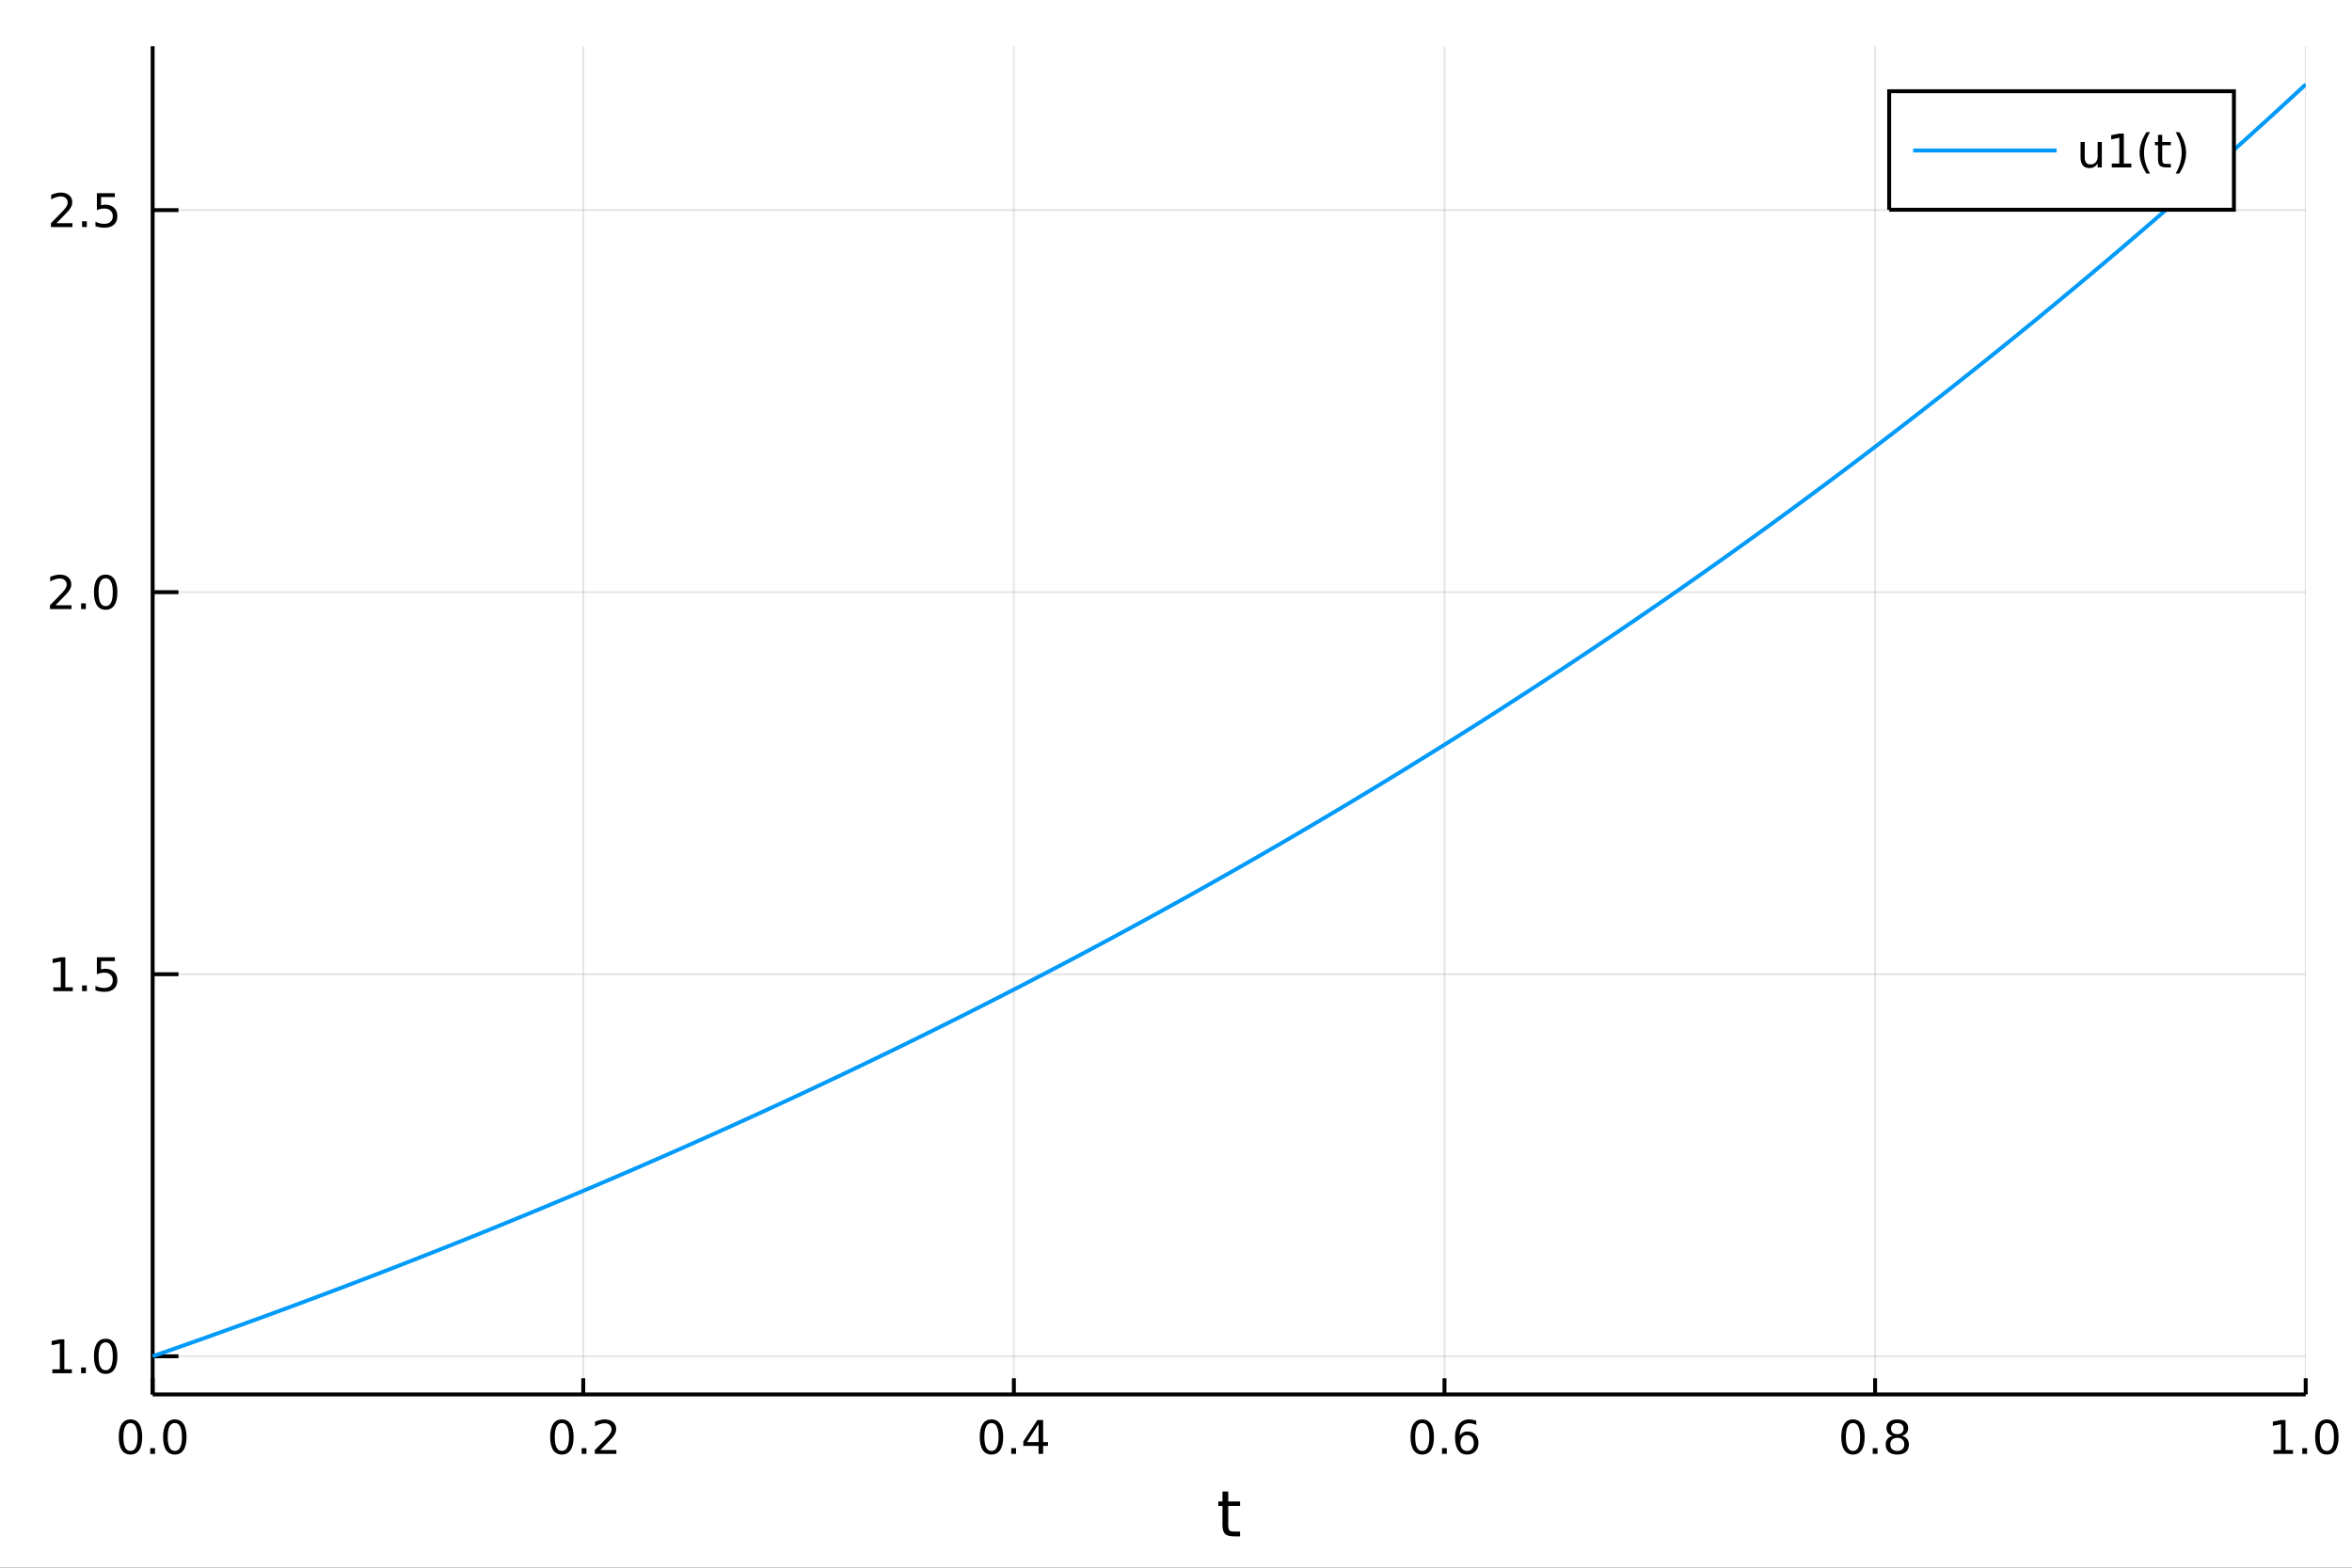 <?xml version="1.0" encoding="utf-8"?>
<svg xmlns="http://www.w3.org/2000/svg" xmlns:xlink="http://www.w3.org/1999/xlink" width="600" height="400" viewBox="0 0 2400 1600">
<rect x="0" y="0" width="2400" height="1600" fill="#333333" stroke="none"/>
<defs>
  <clipPath id="clip250">
    <rect x="0" y="0" width="2400" height="1600"/>
  </clipPath>
</defs>
<path clip-path="url(#clip250)" d="
M0 1600 L2400 1600 L2400 0 L0 0  Z
  " fill="#ffffff" fill-rule="evenodd" fill-opacity="1"/>
<defs>
  <clipPath id="clip251">
    <rect x="480" y="0" width="1681" height="1600"/>
  </clipPath>
</defs>
<path clip-path="url(#clip250)" d="
M155.765 1423.18 L2352.76 1423.18 L2352.76 47.244 L155.765 47.244  Z
  " fill="#ffffff" fill-rule="evenodd" fill-opacity="1"/>
<defs>
  <clipPath id="clip252">
    <rect x="155" y="47" width="2198" height="1377"/>
  </clipPath>
</defs>
<polyline clip-path="url(#clip252)" style="stroke:#000000; stroke-width:2; stroke-opacity:0.1; fill:none" points="
  155.765,1423.18 155.765,47.244 
  "/>
<polyline clip-path="url(#clip252)" style="stroke:#000000; stroke-width:2; stroke-opacity:0.1; fill:none" points="
  595.163,1423.18 595.163,47.244 
  "/>
<polyline clip-path="url(#clip252)" style="stroke:#000000; stroke-width:2; stroke-opacity:0.1; fill:none" points="
  1034.56,1423.18 1034.56,47.244 
  "/>
<polyline clip-path="url(#clip252)" style="stroke:#000000; stroke-width:2; stroke-opacity:0.1; fill:none" points="
  1473.96,1423.18 1473.96,47.244 
  "/>
<polyline clip-path="url(#clip252)" style="stroke:#000000; stroke-width:2; stroke-opacity:0.1; fill:none" points="
  1913.36,1423.18 1913.36,47.244 
  "/>
<polyline clip-path="url(#clip252)" style="stroke:#000000; stroke-width:2; stroke-opacity:0.1; fill:none" points="
  2352.76,1423.18 2352.76,47.244 
  "/>
<polyline clip-path="url(#clip250)" style="stroke:#000000; stroke-width:4; stroke-opacity:1; fill:none" points="
  155.765,1423.18 2352.76,1423.18 
  "/>
<polyline clip-path="url(#clip250)" style="stroke:#000000; stroke-width:4; stroke-opacity:1; fill:none" points="
  155.765,1423.18 155.765,1406.67 
  "/>
<polyline clip-path="url(#clip250)" style="stroke:#000000; stroke-width:4; stroke-opacity:1; fill:none" points="
  595.163,1423.18 595.163,1406.67 
  "/>
<polyline clip-path="url(#clip250)" style="stroke:#000000; stroke-width:4; stroke-opacity:1; fill:none" points="
  1034.56,1423.18 1034.56,1406.67 
  "/>
<polyline clip-path="url(#clip250)" style="stroke:#000000; stroke-width:4; stroke-opacity:1; fill:none" points="
  1473.96,1423.18 1473.96,1406.67 
  "/>
<polyline clip-path="url(#clip250)" style="stroke:#000000; stroke-width:4; stroke-opacity:1; fill:none" points="
  1913.36,1423.18 1913.36,1406.67 
  "/>
<polyline clip-path="url(#clip250)" style="stroke:#000000; stroke-width:4; stroke-opacity:1; fill:none" points="
  2352.76,1423.18 2352.76,1406.67 
  "/>
<path clip-path="url(#clip250)" d="M 0 0 M133.149 1452.37 Q129.538 1452.37 127.71 1455.94 Q125.904 1459.48 125.904 1466.61 Q125.904 1473.71 127.71 1477.28 Q129.538 1480.82 133.149 1480.82 Q136.784 1480.82 138.589 1477.28 Q140.418 1473.71 140.418 1466.61 Q140.418 1459.48 138.589 1455.94 Q136.784 1452.37 133.149 1452.37 M133.149 1448.67 Q138.959 1448.67 142.015 1453.27 Q145.094 1457.86 145.094 1466.61 Q145.094 1475.33 142.015 1479.94 Q138.959 1484.52 133.149 1484.52 Q127.339 1484.52 124.26 1479.94 Q121.205 1475.33 121.205 1466.61 Q121.205 1457.86 124.26 1453.27 Q127.339 1448.67 133.149 1448.67 Z" fill="#000000" fill-rule="evenodd" fill-opacity="1" /><path clip-path="url(#clip250)" d="M 0 0 M153.311 1477.97 L158.195 1477.97 L158.195 1483.85 L153.311 1483.85 L153.311 1477.97 Z" fill="#000000" fill-rule="evenodd" fill-opacity="1" /><path clip-path="url(#clip250)" d="M 0 0 M178.381 1452.37 Q174.769 1452.37 172.941 1455.94 Q171.135 1459.48 171.135 1466.61 Q171.135 1473.71 172.941 1477.28 Q174.769 1480.82 178.381 1480.82 Q182.015 1480.82 183.82 1477.28 Q185.649 1473.71 185.649 1466.61 Q185.649 1459.48 183.82 1455.94 Q182.015 1452.37 178.381 1452.37 M178.381 1448.67 Q184.191 1448.67 187.246 1453.27 Q190.325 1457.86 190.325 1466.61 Q190.325 1475.33 187.246 1479.94 Q184.191 1484.52 178.381 1484.52 Q172.57 1484.52 169.492 1479.94 Q166.436 1475.33 166.436 1466.61 Q166.436 1457.86 169.492 1453.27 Q172.57 1448.67 178.381 1448.67 Z" fill="#000000" fill-rule="evenodd" fill-opacity="1" /><path clip-path="url(#clip250)" d="M 0 0 M573.346 1452.37 Q569.735 1452.37 567.906 1455.94 Q566.101 1459.48 566.101 1466.61 Q566.101 1473.71 567.906 1477.28 Q569.735 1480.82 573.346 1480.82 Q576.98 1480.82 578.786 1477.28 Q580.615 1473.71 580.615 1466.61 Q580.615 1459.48 578.786 1455.94 Q576.98 1452.37 573.346 1452.37 M573.346 1448.67 Q579.156 1448.67 582.212 1453.27 Q585.29 1457.86 585.29 1466.61 Q585.29 1475.33 582.212 1479.94 Q579.156 1484.52 573.346 1484.52 Q567.536 1484.52 564.457 1479.94 Q561.402 1475.33 561.402 1466.61 Q561.402 1457.86 564.457 1453.27 Q567.536 1448.67 573.346 1448.67 Z" fill="#000000" fill-rule="evenodd" fill-opacity="1" /><path clip-path="url(#clip250)" d="M 0 0 M593.508 1477.97 L598.392 1477.97 L598.392 1483.85 L593.508 1483.85 L593.508 1477.97 Z" fill="#000000" fill-rule="evenodd" fill-opacity="1" /><path clip-path="url(#clip250)" d="M 0 0 M612.605 1479.92 L628.924 1479.92 L628.924 1483.85 L606.98 1483.85 L606.98 1479.92 Q609.642 1477.16 614.226 1472.53 Q618.832 1467.88 620.013 1466.54 Q622.258 1464.01 623.137 1462.28 Q624.04 1460.52 624.04 1458.83 Q624.04 1456.07 622.096 1454.34 Q620.175 1452.6 617.073 1452.6 Q614.874 1452.6 612.42 1453.37 Q609.989 1454.13 607.212 1455.68 L607.212 1450.96 Q610.036 1449.82 612.489 1449.25 Q614.943 1448.67 616.98 1448.67 Q622.35 1448.67 625.545 1451.35 Q628.739 1454.04 628.739 1458.53 Q628.739 1460.66 627.929 1462.58 Q627.142 1464.48 625.036 1467.07 Q624.457 1467.74 621.355 1470.96 Q618.253 1474.15 612.605 1479.92 Z" fill="#000000" fill-rule="evenodd" fill-opacity="1" /><path clip-path="url(#clip250)" d="M 0 0 M1011.7 1452.37 Q1008.09 1452.37 1006.26 1455.94 Q1004.46 1459.48 1004.46 1466.61 Q1004.46 1473.71 1006.26 1477.28 Q1008.09 1480.82 1011.7 1480.82 Q1015.34 1480.82 1017.14 1477.28 Q1018.97 1473.71 1018.97 1466.61 Q1018.97 1459.48 1017.14 1455.94 Q1015.34 1452.37 1011.7 1452.37 M1011.7 1448.67 Q1017.51 1448.67 1020.57 1453.27 Q1023.65 1457.86 1023.65 1466.61 Q1023.65 1475.33 1020.57 1479.94 Q1017.51 1484.52 1011.7 1484.52 Q1005.89 1484.52 1002.81 1479.94 Q999.758 1475.33 999.758 1466.61 Q999.758 1457.86 1002.81 1453.27 Q1005.89 1448.67 1011.7 1448.67 Z" fill="#000000" fill-rule="evenodd" fill-opacity="1" /><path clip-path="url(#clip250)" d="M 0 0 M1031.86 1477.97 L1036.75 1477.97 L1036.75 1483.85 L1031.86 1483.85 L1031.86 1477.97 Z" fill="#000000" fill-rule="evenodd" fill-opacity="1" /><path clip-path="url(#clip250)" d="M 0 0 M1059.78 1453.37 L1047.98 1471.81 L1059.78 1471.81 L1059.78 1453.37 M1058.55 1449.29 L1064.43 1449.29 L1064.43 1471.81 L1069.36 1471.81 L1069.36 1475.7 L1064.43 1475.7 L1064.43 1483.85 L1059.78 1483.85 L1059.78 1475.7 L1044.18 1475.7 L1044.18 1471.19 L1058.55 1449.29 Z" fill="#000000" fill-rule="evenodd" fill-opacity="1" /><path clip-path="url(#clip250)" d="M 0 0 M1451.26 1452.37 Q1447.65 1452.37 1445.82 1455.94 Q1444.02 1459.48 1444.02 1466.61 Q1444.02 1473.71 1445.82 1477.28 Q1447.65 1480.82 1451.26 1480.82 Q1454.9 1480.82 1456.7 1477.28 Q1458.53 1473.71 1458.53 1466.61 Q1458.53 1459.48 1456.7 1455.94 Q1454.9 1452.37 1451.26 1452.37 M1451.26 1448.67 Q1457.07 1448.67 1460.13 1453.27 Q1463.21 1457.86 1463.21 1466.61 Q1463.21 1475.33 1460.13 1479.94 Q1457.07 1484.52 1451.26 1484.52 Q1445.45 1484.52 1442.37 1479.94 Q1439.32 1475.33 1439.32 1466.61 Q1439.32 1457.86 1442.37 1453.27 Q1445.45 1448.67 1451.26 1448.67 Z" fill="#000000" fill-rule="evenodd" fill-opacity="1" /><path clip-path="url(#clip250)" d="M 0 0 M1471.42 1477.97 L1476.31 1477.97 L1476.31 1483.85 L1471.42 1483.85 L1471.42 1477.97 Z" fill="#000000" fill-rule="evenodd" fill-opacity="1" /><path clip-path="url(#clip250)" d="M 0 0 M1497.07 1464.71 Q1493.92 1464.71 1492.07 1466.86 Q1490.24 1469.01 1490.24 1472.76 Q1490.24 1476.49 1492.07 1478.67 Q1493.92 1480.82 1497.07 1480.82 Q1500.22 1480.82 1502.05 1478.67 Q1503.9 1476.49 1503.9 1472.76 Q1503.9 1469.01 1502.05 1466.86 Q1500.22 1464.71 1497.07 1464.71 M1506.36 1450.06 L1506.36 1454.31 Q1504.6 1453.48 1502.79 1453.04 Q1501.01 1452.6 1499.25 1452.6 Q1494.62 1452.6 1492.17 1455.73 Q1489.73 1458.85 1489.39 1465.17 Q1490.75 1463.16 1492.81 1462.09 Q1494.87 1461 1497.35 1461 Q1502.56 1461 1505.57 1464.18 Q1508.6 1467.32 1508.6 1472.76 Q1508.6 1478.09 1505.45 1481.31 Q1502.3 1484.52 1497.07 1484.52 Q1491.08 1484.52 1487.91 1479.94 Q1484.73 1475.33 1484.73 1466.61 Q1484.73 1458.41 1488.62 1453.55 Q1492.51 1448.67 1499.06 1448.67 Q1500.82 1448.67 1502.61 1449.01 Q1504.41 1449.36 1506.36 1450.06 Z" fill="#000000" fill-rule="evenodd" fill-opacity="1" /><path clip-path="url(#clip250)" d="M 0 0 M1890.79 1452.37 Q1887.18 1452.37 1885.35 1455.94 Q1883.54 1459.48 1883.54 1466.61 Q1883.54 1473.71 1885.35 1477.28 Q1887.18 1480.82 1890.79 1480.82 Q1894.42 1480.82 1896.23 1477.28 Q1898.06 1473.71 1898.06 1466.61 Q1898.06 1459.48 1896.23 1455.94 Q1894.42 1452.37 1890.79 1452.37 M1890.79 1448.67 Q1896.6 1448.67 1899.65 1453.27 Q1902.73 1457.86 1902.73 1466.61 Q1902.73 1475.33 1899.65 1479.94 Q1896.6 1484.52 1890.79 1484.52 Q1884.98 1484.52 1881.9 1479.94 Q1878.84 1475.33 1878.84 1466.61 Q1878.84 1457.86 1881.9 1453.27 Q1884.98 1448.67 1890.79 1448.67 Z" fill="#000000" fill-rule="evenodd" fill-opacity="1" /><path clip-path="url(#clip250)" d="M 0 0 M1910.95 1477.97 L1915.83 1477.97 L1915.83 1483.85 L1910.95 1483.85 L1910.95 1477.97 Z" fill="#000000" fill-rule="evenodd" fill-opacity="1" /><path clip-path="url(#clip250)" d="M 0 0 M1936.02 1467.44 Q1932.69 1467.44 1930.77 1469.22 Q1928.87 1471 1928.87 1474.13 Q1928.87 1477.25 1930.77 1479.04 Q1932.69 1480.82 1936.02 1480.82 Q1939.35 1480.82 1941.27 1479.04 Q1943.2 1477.23 1943.2 1474.13 Q1943.2 1471 1941.27 1469.22 Q1939.38 1467.44 1936.02 1467.44 M1931.34 1465.45 Q1928.33 1464.71 1926.64 1462.65 Q1924.98 1460.59 1924.98 1457.63 Q1924.98 1453.48 1927.92 1451.07 Q1930.88 1448.67 1936.02 1448.67 Q1941.18 1448.67 1944.12 1451.07 Q1947.06 1453.48 1947.06 1457.63 Q1947.06 1460.59 1945.37 1462.65 Q1943.7 1464.71 1940.72 1465.45 Q1944.1 1466.24 1945.97 1468.53 Q1947.87 1470.82 1947.87 1474.13 Q1947.87 1479.15 1944.79 1481.84 Q1941.74 1484.52 1936.02 1484.52 Q1930.3 1484.52 1927.22 1481.84 Q1924.17 1479.15 1924.17 1474.13 Q1924.17 1470.82 1926.07 1468.53 Q1927.96 1466.24 1931.34 1465.45 M1929.63 1458.06 Q1929.63 1460.75 1931.3 1462.25 Q1932.99 1463.76 1936.02 1463.76 Q1939.03 1463.76 1940.72 1462.25 Q1942.43 1460.75 1942.43 1458.06 Q1942.43 1455.38 1940.72 1453.88 Q1939.03 1452.37 1936.02 1452.37 Q1932.99 1452.37 1931.3 1453.88 Q1929.63 1455.38 1929.63 1458.06 Z" fill="#000000" fill-rule="evenodd" fill-opacity="1" /><path clip-path="url(#clip250)" d="M 0 0 M2319.91 1479.92 L2327.55 1479.92 L2327.55 1453.55 L2319.24 1455.22 L2319.24 1450.96 L2327.5 1449.29 L2332.18 1449.29 L2332.18 1479.92 L2339.82 1479.92 L2339.82 1483.85 L2319.91 1483.85 L2319.91 1479.92 Z" fill="#000000" fill-rule="evenodd" fill-opacity="1" /><path clip-path="url(#clip250)" d="M 0 0 M2349.26 1477.97 L2354.14 1477.97 L2354.14 1483.85 L2349.26 1483.85 L2349.26 1477.97 Z" fill="#000000" fill-rule="evenodd" fill-opacity="1" /><path clip-path="url(#clip250)" d="M 0 0 M2374.33 1452.37 Q2370.72 1452.37 2368.89 1455.94 Q2367.08 1459.48 2367.08 1466.61 Q2367.08 1473.71 2368.89 1477.28 Q2370.72 1480.82 2374.33 1480.82 Q2377.96 1480.82 2379.77 1477.28 Q2381.6 1473.71 2381.6 1466.61 Q2381.6 1459.48 2379.77 1455.94 Q2377.96 1452.37 2374.33 1452.37 M2374.33 1448.67 Q2380.14 1448.67 2383.2 1453.27 Q2386.27 1457.86 2386.27 1466.61 Q2386.27 1475.33 2383.2 1479.94 Q2380.14 1484.52 2374.33 1484.52 Q2368.52 1484.52 2365.44 1479.94 Q2362.39 1475.33 2362.39 1466.61 Q2362.39 1457.86 2365.44 1453.27 Q2368.52 1448.67 2374.33 1448.67 Z" fill="#000000" fill-rule="evenodd" fill-opacity="1" /><path clip-path="url(#clip250)" d="M 0 0 M1253.32 1522.27 L1253.32 1532.4 L1265.38 1532.4 L1265.38 1536.95 L1253.32 1536.95 L1253.32 1556.3 Q1253.32 1560.66 1254.5 1561.9 Q1255.71 1563.14 1259.37 1563.14 L1265.38 1563.14 L1265.38 1568.04 L1259.37 1568.04 Q1252.59 1568.04 1250.01 1565.53 Q1247.43 1562.98 1247.43 1556.3 L1247.43 1536.95 L1243.14 1536.95 L1243.14 1532.4 L1247.43 1532.4 L1247.43 1522.27 L1253.32 1522.27 Z" fill="#000000" fill-rule="evenodd" fill-opacity="1" /><polyline clip-path="url(#clip252)" style="stroke:#000000; stroke-width:2; stroke-opacity:0.1; fill:none" points="
  155.765,1384.24 2352.76,1384.24 
  "/>
<polyline clip-path="url(#clip252)" style="stroke:#000000; stroke-width:2; stroke-opacity:0.1; fill:none" points="
  155.765,994.305 2352.76,994.305 
  "/>
<polyline clip-path="url(#clip252)" style="stroke:#000000; stroke-width:2; stroke-opacity:0.1; fill:none" points="
  155.765,604.372 2352.76,604.372 
  "/>
<polyline clip-path="url(#clip252)" style="stroke:#000000; stroke-width:2; stroke-opacity:0.1; fill:none" points="
  155.765,214.439 2352.76,214.439 
  "/>
<polyline clip-path="url(#clip250)" style="stroke:#000000; stroke-width:4; stroke-opacity:1; fill:none" points="
  155.765,1423.18 155.765,47.244 
  "/>
<polyline clip-path="url(#clip250)" style="stroke:#000000; stroke-width:4; stroke-opacity:1; fill:none" points="
  155.765,1384.24 182.129,1384.24 
  "/>
<polyline clip-path="url(#clip250)" style="stroke:#000000; stroke-width:4; stroke-opacity:1; fill:none" points="
  155.765,994.305 182.129,994.305 
  "/>
<polyline clip-path="url(#clip250)" style="stroke:#000000; stroke-width:4; stroke-opacity:1; fill:none" points="
  155.765,604.372 182.129,604.372 
  "/>
<polyline clip-path="url(#clip250)" style="stroke:#000000; stroke-width:4; stroke-opacity:1; fill:none" points="
  155.765,214.439 182.129,214.439 
  "/>
<path clip-path="url(#clip250)" d="M 0 0 M53.4 1397.58 L61.038 1397.58 L61.038 1371.22 L52.728 1372.88 L52.728 1368.62 L60.992 1366.96 L65.668 1366.96 L65.668 1397.58 L73.307 1397.58 L73.307 1401.52 L53.4 1401.52 L53.4 1397.58 Z" fill="#000000" fill-rule="evenodd" fill-opacity="1" /><path clip-path="url(#clip250)" d="M 0 0 M82.751 1395.64 L87.635 1395.64 L87.635 1401.52 L82.751 1401.52 L82.751 1395.64 Z" fill="#000000" fill-rule="evenodd" fill-opacity="1" /><path clip-path="url(#clip250)" d="M 0 0 M107.821 1370.04 Q104.209 1370.04 102.381 1373.6 Q100.575 1377.14 100.575 1384.27 Q100.575 1391.38 102.381 1394.94 Q104.209 1398.49 107.821 1398.49 Q111.455 1398.49 113.26 1394.94 Q115.089 1391.38 115.089 1384.27 Q115.089 1377.14 113.26 1373.6 Q111.455 1370.04 107.821 1370.04 M107.821 1366.33 Q113.631 1366.33 116.686 1370.94 Q119.765 1375.52 119.765 1384.27 Q119.765 1393 116.686 1397.61 Q113.631 1402.19 107.821 1402.19 Q102.01 1402.19 98.932 1397.61 Q95.876 1393 95.876 1384.27 Q95.876 1375.52 98.932 1370.94 Q102.01 1366.33 107.821 1366.33 Z" fill="#000000" fill-rule="evenodd" fill-opacity="1" /><path clip-path="url(#clip250)" d="M 0 0 M54.395 1007.65 L62.034 1007.65 L62.034 981.285 L53.724 982.951 L53.724 978.692 L61.987 977.025 L66.663 977.025 L66.663 1007.65 L74.302 1007.65 L74.302 1011.59 L54.395 1011.59 L54.395 1007.65 Z" fill="#000000" fill-rule="evenodd" fill-opacity="1" /><path clip-path="url(#clip250)" d="M 0 0 M83.747 1005.71 L88.631 1005.71 L88.631 1011.59 L83.747 1011.59 L83.747 1005.71 Z" fill="#000000" fill-rule="evenodd" fill-opacity="1" /><path clip-path="url(#clip250)" d="M 0 0 M98.862 977.025 L117.219 977.025 L117.219 980.96 L103.145 980.96 L103.145 989.433 Q104.163 989.085 105.182 988.923 Q106.2 988.738 107.219 988.738 Q113.006 988.738 116.385 991.909 Q119.765 995.081 119.765 1000.5 Q119.765 1006.08 116.293 1009.18 Q112.82 1012.26 106.501 1012.26 Q104.325 1012.26 102.057 1011.89 Q99.811 1011.52 97.404 1010.78 L97.404 1006.08 Q99.487 1007.21 101.709 1007.77 Q103.932 1008.32 106.408 1008.32 Q110.413 1008.32 112.751 1006.21 Q115.089 1004.11 115.089 1000.5 Q115.089 996.886 112.751 994.78 Q110.413 992.673 106.408 992.673 Q104.534 992.673 102.659 993.09 Q100.807 993.507 98.862 994.386 L98.862 977.025 Z" fill="#000000" fill-rule="evenodd" fill-opacity="1" /><path clip-path="url(#clip250)" d="M 0 0 M56.617 617.717 L72.936 617.717 L72.936 621.652 L50.992 621.652 L50.992 617.717 Q53.654 614.963 58.237 610.333 Q62.844 605.68 64.025 604.338 Q66.27 601.815 67.149 600.078 Q68.052 598.319 68.052 596.629 Q68.052 593.875 66.108 592.139 Q64.186 590.403 61.085 590.403 Q58.886 590.403 56.432 591.166 Q54.001 591.93 51.224 593.481 L51.224 588.759 Q54.048 587.625 56.501 587.046 Q58.955 586.467 60.992 586.467 Q66.362 586.467 69.557 589.153 Q72.751 591.838 72.751 596.328 Q72.751 598.458 71.941 600.379 Q71.154 602.277 69.048 604.87 Q68.469 605.541 65.367 608.759 Q62.265 611.953 56.617 617.717 Z" fill="#000000" fill-rule="evenodd" fill-opacity="1" /><path clip-path="url(#clip250)" d="M 0 0 M82.751 615.773 L87.635 615.773 L87.635 621.652 L82.751 621.652 L82.751 615.773 Z" fill="#000000" fill-rule="evenodd" fill-opacity="1" /><path clip-path="url(#clip250)" d="M 0 0 M107.821 590.171 Q104.209 590.171 102.381 593.736 Q100.575 597.277 100.575 604.407 Q100.575 611.514 102.381 615.078 Q104.209 618.62 107.821 618.62 Q111.455 618.62 113.26 615.078 Q115.089 611.514 115.089 604.407 Q115.089 597.277 113.26 593.736 Q111.455 590.171 107.821 590.171 M107.821 586.467 Q113.631 586.467 116.686 591.074 Q119.765 595.657 119.765 604.407 Q119.765 613.134 116.686 617.74 Q113.631 622.324 107.821 622.324 Q102.01 622.324 98.932 617.74 Q95.876 613.134 95.876 604.407 Q95.876 595.657 98.932 591.074 Q102.01 586.467 107.821 586.467 Z" fill="#000000" fill-rule="evenodd" fill-opacity="1" /><path clip-path="url(#clip250)" d="M 0 0 M57.612 227.784 L73.932 227.784 L73.932 231.719 L51.987 231.719 L51.987 227.784 Q54.65 225.03 59.233 220.4 Q63.839 215.747 65.02 214.405 Q67.265 211.882 68.145 210.145 Q69.048 208.386 69.048 206.696 Q69.048 203.942 67.103 202.206 Q65.182 200.47 62.08 200.47 Q59.881 200.47 57.427 201.233 Q54.997 201.997 52.219 203.548 L52.219 198.826 Q55.043 197.692 57.497 197.113 Q59.95 196.534 61.987 196.534 Q67.358 196.534 70.552 199.22 Q73.747 201.905 73.747 206.395 Q73.747 208.525 72.936 210.446 Q72.149 212.345 70.043 214.937 Q69.464 215.608 66.362 218.826 Q63.261 222.02 57.612 227.784 Z" fill="#000000" fill-rule="evenodd" fill-opacity="1" /><path clip-path="url(#clip250)" d="M 0 0 M83.747 225.84 L88.631 225.84 L88.631 231.719 L83.747 231.719 L83.747 225.84 Z" fill="#000000" fill-rule="evenodd" fill-opacity="1" /><path clip-path="url(#clip250)" d="M 0 0 M98.862 197.159 L117.219 197.159 L117.219 201.095 L103.145 201.095 L103.145 209.567 Q104.163 209.22 105.182 209.057 Q106.2 208.872 107.219 208.872 Q113.006 208.872 116.385 212.044 Q119.765 215.215 119.765 220.632 Q119.765 226.21 116.293 229.312 Q112.82 232.391 106.501 232.391 Q104.325 232.391 102.057 232.02 Q99.811 231.65 97.404 230.909 L97.404 226.21 Q99.487 227.344 101.709 227.9 Q103.932 228.456 106.408 228.456 Q110.413 228.456 112.751 226.349 Q115.089 224.243 115.089 220.632 Q115.089 217.02 112.751 214.914 Q110.413 212.807 106.408 212.807 Q104.534 212.807 102.659 213.224 Q100.807 213.641 98.862 214.52 L98.862 197.159 Z" fill="#000000" fill-rule="evenodd" fill-opacity="1" /><polyline clip-path="url(#clip252)" style="stroke:#009af9; stroke-width:4; stroke-opacity:1; fill:none" points="
  155.765,1384.24 157.964,1383.47 160.163,1382.71 162.362,1381.94 164.562,1381.17 166.761,1380.4 168.96,1379.63 171.159,1378.86 173.358,1378.09 175.558,1377.32 
  177.757,1376.55 179.956,1375.78 182.155,1375 184.354,1374.23 186.554,1373.45 188.753,1372.68 190.952,1371.9 193.151,1371.12 195.35,1370.35 197.55,1369.57 
  199.749,1368.79 201.948,1368.01 204.147,1367.22 206.346,1366.44 208.545,1365.66 210.745,1364.88 212.944,1364.09 215.143,1363.31 217.342,1362.52 219.541,1361.73 
  221.741,1360.95 223.94,1360.16 226.139,1359.37 228.338,1358.58 230.537,1357.79 232.737,1357 234.936,1356.2 237.135,1355.41 239.334,1354.62 241.533,1353.82 
  243.733,1353.03 245.932,1352.23 248.131,1351.44 250.33,1350.64 252.529,1349.84 254.728,1349.04 256.928,1348.24 259.127,1347.44 261.326,1346.64 263.525,1345.84 
  265.724,1345.03 267.924,1344.23 270.123,1343.42 272.322,1342.62 274.521,1341.81 276.72,1341.01 278.92,1340.2 281.119,1339.39 283.318,1338.58 285.517,1337.77 
  287.716,1336.96 289.916,1336.15 292.115,1335.33 294.314,1334.52 296.513,1333.71 298.712,1332.89 300.911,1332.08 303.111,1331.26 305.31,1330.44 307.509,1329.62 
  309.708,1328.8 311.907,1327.98 314.107,1327.16 316.306,1326.34 318.505,1325.52 320.704,1324.7 322.903,1323.87 325.103,1323.05 327.302,1322.22 329.501,1321.4 
  331.7,1320.57 333.899,1319.74 336.099,1318.91 338.298,1318.08 340.497,1317.25 342.696,1316.42 344.895,1315.59 347.094,1314.76 349.294,1313.92 351.493,1313.09 
  353.692,1312.25 355.891,1311.42 358.09,1310.58 360.29,1309.74 362.489,1308.91 364.688,1308.07 366.887,1307.23 369.086,1306.38 371.286,1305.54 373.485,1304.7 
  375.684,1303.86 377.883,1303.01 380.082,1302.17 382.281,1301.32 384.481,1300.47 386.68,1299.63 388.879,1298.78 391.078,1297.93 393.277,1297.08 395.477,1296.23 
  397.676,1295.38 399.875,1294.52 402.074,1293.67 404.273,1292.82 406.473,1291.96 408.672,1291.1 410.871,1290.25 413.07,1289.39 415.269,1288.53 417.469,1287.67 
  419.668,1286.81 421.867,1285.95 424.066,1285.09 426.265,1284.23 428.464,1283.36 430.664,1282.5 432.863,1281.63 435.062,1280.77 437.261,1279.9 439.46,1279.03 
  441.66,1278.16 443.859,1277.29 446.058,1276.42 448.257,1275.55 450.456,1274.68 452.656,1273.81 454.855,1272.93 457.054,1272.06 459.253,1271.18 461.452,1270.31 
  463.652,1269.43 465.851,1268.55 468.05,1267.67 470.249,1266.79 472.448,1265.91 474.647,1265.03 476.847,1264.15 479.046,1263.27 481.245,1262.38 483.444,1261.5 
  485.643,1260.61 487.843,1259.72 490.042,1258.84 492.241,1257.95 494.44,1257.06 496.639,1256.17 498.839,1255.28 501.038,1254.38 503.237,1253.49 505.436,1252.6 
  507.635,1251.7 509.835,1250.81 512.034,1249.91 514.233,1249.01 516.432,1248.12 518.631,1247.22 520.83,1246.32 523.03,1245.42 525.229,1244.52 527.428,1243.61 
  529.627,1242.71 531.826,1241.8 534.026,1240.9 536.225,1239.99 538.424,1239.09 540.623,1238.18 542.822,1237.27 545.022,1236.36 547.221,1235.45 549.42,1234.54 
  551.619,1233.63 553.818,1232.71 556.018,1231.8 558.217,1230.88 560.416,1229.97 562.615,1229.05 564.814,1228.13 567.013,1227.21 569.213,1226.3 571.412,1225.37 
  573.611,1224.45 575.81,1223.53 578.009,1222.61 580.209,1221.68 582.408,1220.76 584.607,1219.83 586.806,1218.91 589.005,1217.98 591.205,1217.05 593.404,1216.12 
  595.603,1215.19 597.802,1214.26 600.001,1213.33 602.201,1212.39 604.4,1211.46 606.599,1210.52 608.798,1209.59 610.997,1208.65 613.196,1207.71 615.396,1206.78 
  617.595,1205.84 619.794,1204.9 621.993,1203.95 624.192,1203.01 626.392,1202.07 628.591,1201.12 630.79,1200.18 632.989,1199.23 635.188,1198.29 637.388,1197.34 
  639.587,1196.39 641.786,1195.44 643.985,1194.49 646.184,1193.54 648.384,1192.58 650.583,1191.63 652.782,1190.68 654.981,1189.72 657.18,1188.76 659.379,1187.81 
  661.579,1186.85 663.778,1185.89 665.977,1184.93 668.176,1183.97 670.375,1183.01 672.575,1182.04 674.774,1181.08 676.973,1180.12 679.172,1179.15 681.371,1178.18 
  683.571,1177.22 685.77,1176.25 687.969,1175.28 690.168,1174.31 692.367,1173.34 694.567,1172.36 696.766,1171.39 698.965,1170.42 701.164,1169.44 703.363,1168.46 
  705.562,1167.49 707.762,1166.51 709.961,1165.53 712.16,1164.55 714.359,1163.57 716.558,1162.59 718.758,1161.6 720.957,1160.62 723.156,1159.63 725.355,1158.65 
  727.554,1157.66 729.754,1156.67 731.953,1155.69 734.152,1154.7 736.351,1153.7 738.55,1152.71 740.749,1151.72 742.949,1150.73 745.148,1149.73 747.347,1148.74 
  749.546,1147.74 751.745,1146.74 753.945,1145.74 756.144,1144.74 758.343,1143.74 760.542,1142.74 762.741,1141.74 764.941,1140.74 767.14,1139.73 769.339,1138.73 
  771.538,1137.72 773.737,1136.71 775.937,1135.71 778.136,1134.7 780.335,1133.69 782.534,1132.67 784.733,1131.66 786.932,1130.65 789.132,1129.63 791.331,1128.62 
  793.53,1127.6 795.729,1126.59 797.928,1125.57 800.128,1124.55 802.327,1123.53 804.526,1122.51 806.725,1121.48 808.924,1120.46 811.124,1119.44 813.323,1118.41 
  815.522,1117.38 817.721,1116.36 819.92,1115.33 822.12,1114.3 824.319,1113.27 826.518,1112.24 828.717,1111.21 830.916,1110.17 833.115,1109.14 835.315,1108.1 
  837.514,1107.07 839.713,1106.03 841.912,1104.99 844.111,1103.95 846.311,1102.91 848.51,1101.87 850.709,1100.83 852.908,1099.78 855.107,1098.74 857.307,1097.69 
  859.506,1096.65 861.705,1095.6 863.904,1094.55 866.103,1093.5 868.303,1092.45 870.502,1091.4 872.701,1090.34 874.9,1089.29 877.099,1088.24 879.298,1087.18 
  881.498,1086.12 883.697,1085.06 885.896,1084.01 888.095,1082.95 890.294,1081.88 892.494,1080.82 894.693,1079.76 896.892,1078.69 899.091,1077.63 901.29,1076.56 
  903.49,1075.5 905.689,1074.43 907.888,1073.36 910.087,1072.29 912.286,1071.22 914.486,1070.14 916.685,1069.07 918.884,1067.99 921.083,1066.92 923.282,1065.84 
  925.481,1064.76 927.681,1063.69 929.88,1062.61 932.079,1061.52 934.278,1060.44 936.477,1059.36 938.677,1058.27 940.876,1057.19 943.075,1056.1 945.274,1055.02 
  947.473,1053.93 949.673,1052.84 951.872,1051.75 954.071,1050.65 956.27,1049.56 958.469,1048.47 960.669,1047.37 962.868,1046.28 965.067,1045.18 967.266,1044.08 
  969.465,1042.98 971.664,1041.88 973.864,1040.78 976.063,1039.68 978.262,1038.57 980.461,1037.47 982.66,1036.36 984.86,1035.26 987.059,1034.15 989.258,1033.04 
  991.457,1031.93 993.656,1030.82 995.856,1029.71 998.055,1028.59 1000.25,1027.48 1002.45,1026.36 1004.65,1025.25 1006.85,1024.13 1009.05,1023.01 1011.25,1021.89 
  1013.45,1020.77 1015.65,1019.65 1017.85,1018.52 1020.05,1017.4 1022.25,1016.27 1024.45,1015.15 1026.64,1014.02 1028.84,1012.89 1031.04,1011.76 1033.24,1010.63 
  1035.44,1009.5 1037.64,1008.36 1039.84,1007.23 1042.04,1006.1 1044.24,1004.96 1046.44,1003.82 1048.64,1002.68 1050.84,1001.54 1053.03,1000.4 1055.23,999.259 
  1057.43,998.116 1059.63,996.971 1061.83,995.826 1064.03,994.679 1066.23,993.532 1068.43,992.383 1070.63,991.233 1072.83,990.082 1075.03,988.929 1077.23,987.776 
  1079.42,986.621 1081.62,985.466 1083.82,984.309 1086.02,983.151 1088.22,981.992 1090.42,980.832 1092.62,979.67 1094.82,978.508 1097.02,977.344 1099.22,976.18 
  1101.42,975.014 1103.62,973.847 1105.82,972.678 1108.01,971.509 1110.21,970.339 1112.41,969.167 1114.61,967.994 1116.81,966.82 1119.01,965.645 1121.21,964.469 
  1123.41,963.291 1125.61,962.113 1127.81,960.933 1130.01,959.752 1132.21,958.57 1134.4,957.387 1136.6,956.203 1138.8,955.017 1141,953.831 1143.2,952.643 
  1145.4,951.454 1147.6,950.264 1149.8,949.072 1152,947.88 1154.2,946.686 1156.4,945.491 1158.6,944.295 1160.79,943.098 1162.99,941.9 1165.19,940.7 
  1167.39,939.499 1169.59,938.298 1171.79,937.094 1173.99,935.89 1176.19,934.685 1178.39,933.478 1180.59,932.27 1182.79,931.061 1184.99,929.851 1187.19,928.64 
  1189.38,927.427 1191.58,926.213 1193.78,924.999 1195.98,923.782 1198.18,922.565 1200.38,921.347 1202.58,920.127 1204.78,918.906 1206.98,917.684 1209.18,916.46 
  1211.38,915.236 1213.58,914.01 1215.77,912.783 1217.97,911.555 1220.17,910.326 1222.37,909.095 1224.57,907.864 1226.77,906.631 1228.97,905.397 1231.17,904.161 
  1233.37,902.925 1235.57,901.687 1237.77,900.448 1239.97,899.208 1242.16,897.966 1244.36,896.723 1246.56,895.48 1248.76,894.235 1250.96,892.988 1253.16,891.741 
  1255.36,890.492 1257.56,889.242 1259.76,887.991 1261.96,886.738 1264.16,885.485 1266.36,884.23 1268.56,882.973 1270.75,881.716 1272.95,880.458 1275.15,879.198 
  1277.35,877.937 1279.55,876.674 1281.75,875.411 1283.95,874.146 1286.15,872.88 1288.35,871.613 1290.55,870.344 1292.75,869.074 1294.95,867.803 1297.14,866.531 
  1299.34,865.258 1301.54,863.983 1303.74,862.707 1305.94,861.429 1308.14,860.151 1310.34,858.871 1312.54,857.59 1314.74,856.308 1316.94,855.024 1319.14,853.74 
  1321.34,852.453 1323.53,851.166 1325.73,849.878 1327.93,848.588 1330.13,847.297 1332.33,846.004 1334.53,844.711 1336.73,843.416 1338.93,842.119 1341.13,840.822 
  1343.33,839.523 1345.53,838.223 1347.73,836.922 1349.93,835.619 1352.12,834.315 1354.32,833.01 1356.52,831.704 1358.72,830.396 1360.92,829.087 1363.12,827.777 
  1365.32,826.465 1367.52,825.153 1369.72,823.838 1371.92,822.523 1374.12,821.206 1376.32,819.888 1378.51,818.569 1380.71,817.248 1382.91,815.927 1385.11,814.603 
  1387.31,813.279 1389.51,811.953 1391.71,810.626 1393.91,809.298 1396.11,807.968 1398.31,806.637 1400.51,805.305 1402.71,803.971 1404.9,802.636 1407.1,801.3 
  1409.3,799.962 1411.5,798.624 1413.7,797.283 1415.9,795.942 1418.1,794.599 1420.3,793.255 1422.5,791.91 1424.7,790.563 1426.9,789.215 1429.1,787.865 
  1431.3,786.515 1433.49,785.163 1435.69,783.809 1437.89,782.454 1440.09,781.098 1442.29,779.741 1444.49,778.382 1446.69,777.022 1448.89,775.661 1451.09,774.298 
  1453.29,772.934 1455.49,771.569 1457.69,770.202 1459.88,768.834 1462.08,767.465 1464.28,766.094 1466.48,764.722 1468.68,763.348 1470.88,761.974 1473.08,760.597 
  1475.28,759.22 1477.48,757.841 1479.68,756.461 1481.88,755.079 1484.08,753.696 1486.27,752.312 1488.47,750.927 1490.67,749.54 1492.87,748.151 1495.07,746.762 
  1497.27,745.37 1499.47,743.978 1501.67,742.584 1503.87,741.189 1506.07,739.792 1508.27,738.395 1510.47,736.995 1512.67,735.595 1514.86,734.193 1517.06,732.789 
  1519.26,731.384 1521.46,729.978 1523.66,728.571 1525.86,727.162 1528.06,725.751 1530.26,724.34 1532.46,722.927 1534.66,721.512 1536.86,720.096 1539.06,718.679 
  1541.25,717.26 1543.45,715.84 1545.65,714.419 1547.85,712.996 1550.05,711.572 1552.25,710.146 1554.45,708.719 1556.65,707.291 1558.85,705.861 1561.05,704.43 
  1563.25,702.997 1565.45,701.563 1567.65,700.128 1569.84,698.691 1572.04,697.253 1574.24,695.813 1576.44,694.372 1578.64,692.929 1580.84,691.486 1583.04,690.04 
  1585.24,688.593 1587.44,687.145 1589.64,685.696 1591.84,684.245 1594.04,682.792 1596.23,681.338 1598.43,679.883 1600.63,678.426 1602.83,676.968 1605.03,675.509 
  1607.23,674.048 1609.43,672.585 1611.63,671.121 1613.83,669.656 1616.03,668.189 1618.23,666.721 1620.43,665.251 1622.62,663.78 1624.82,662.308 1627.02,660.834 
  1629.22,659.359 1631.42,657.882 1633.62,656.403 1635.82,654.924 1638.02,653.442 1640.22,651.96 1642.42,650.476 1644.62,648.99 1646.82,647.503 1649.02,646.015 
  1651.21,644.525 1653.41,643.033 1655.61,641.54 1657.81,640.046 1660.01,638.55 1662.21,637.053 1664.41,635.554 1666.61,634.054 1668.81,632.552 1671.01,631.049 
  1673.21,629.544 1675.41,628.038 1677.6,626.531 1679.8,625.022 1682,623.511 1684.2,621.999 1686.4,620.486 1688.6,618.97 1690.8,617.454 1693,615.936 
  1695.2,614.417 1697.4,612.896 1699.6,611.373 1701.8,609.849 1703.99,608.324 1706.19,606.797 1708.39,605.268 1710.59,603.738 1712.79,602.207 1714.99,600.674 
  1717.19,599.14 1719.39,597.604 1721.59,596.066 1723.79,594.527 1725.99,592.987 1728.19,591.445 1730.39,589.901 1732.58,588.356 1734.78,586.81 1736.98,585.262 
  1739.18,583.712 1741.38,582.161 1743.58,580.608 1745.78,579.054 1747.98,577.498 1750.18,575.941 1752.38,574.383 1754.58,572.822 1756.78,571.26 1758.97,569.697 
  1761.17,568.132 1763.37,566.566 1765.57,564.998 1767.77,563.429 1769.97,561.857 1772.17,560.285 1774.37,558.711 1776.57,557.135 1778.77,555.558 1780.97,553.979 
  1783.17,552.399 1785.36,550.817 1787.56,549.234 1789.76,547.649 1791.96,546.062 1794.16,544.474 1796.36,542.885 1798.56,541.294 1800.76,539.701 1802.96,538.107 
  1805.16,536.511 1807.36,534.913 1809.56,533.314 1811.76,531.714 1813.95,530.112 1816.15,528.508 1818.35,526.903 1820.55,525.296 1822.75,523.687 1824.95,522.077 
  1827.15,520.466 1829.35,518.853 1831.55,517.238 1833.75,515.621 1835.95,514.003 1838.15,512.384 1840.34,510.763 1842.54,509.14 1844.74,507.516 1846.94,505.89 
  1849.14,504.263 1851.34,502.633 1853.54,501.003 1855.74,499.371 1857.94,497.737 1860.14,496.101 1862.34,494.464 1864.54,492.825 1866.73,491.185 1868.93,489.543 
  1871.13,487.9 1873.33,486.255 1875.53,484.608 1877.73,482.959 1879.93,481.309 1882.13,479.658 1884.33,478.005 1886.53,476.35 1888.73,474.693 1890.93,473.035 
  1893.13,471.376 1895.32,469.714 1897.52,468.051 1899.72,466.387 1901.92,464.72 1904.12,463.053 1906.32,461.383 1908.52,459.712 1910.72,458.039 1912.92,456.365 
  1915.12,454.689 1917.32,453.011 1919.52,451.331 1921.71,449.65 1923.91,447.968 1926.11,446.283 1928.31,444.597 1930.51,442.91 1932.71,441.221 1934.91,439.53 
  1937.11,437.837 1939.31,436.143 1941.51,434.447 1943.71,432.749 1945.91,431.05 1948.1,429.349 1950.3,427.646 1952.5,425.942 1954.7,424.236 1956.9,422.529 
  1959.1,420.819 1961.3,419.108 1963.5,417.396 1965.7,415.681 1967.9,413.965 1970.1,412.248 1972.3,410.528 1974.5,408.807 1976.69,407.085 1978.89,405.36 
  1981.09,403.634 1983.29,401.906 1985.49,400.177 1987.69,398.445 1989.89,396.713 1992.09,394.978 1994.29,393.242 1996.49,391.504 1998.69,389.764 2000.89,388.022 
  2003.08,386.279 2005.28,384.534 2007.48,382.788 2009.68,381.04 2011.88,379.29 2014.08,377.538 2016.28,375.784 2018.48,374.029 2020.68,372.272 2022.88,370.514 
  2025.08,368.753 2027.28,366.991 2029.47,365.228 2031.67,363.462 2033.87,361.695 2036.07,359.926 2038.27,358.155 2040.47,356.383 2042.67,354.608 2044.87,352.832 
  2047.07,351.055 2049.27,349.275 2051.47,347.494 2053.67,345.711 2055.87,343.927 2058.06,342.14 2060.26,340.352 2062.46,338.562 2064.66,336.77 2066.86,334.977 
  2069.06,333.182 2071.26,331.385 2073.46,329.586 2075.66,327.785 2077.86,325.983 2080.06,324.179 2082.26,322.373 2084.45,320.566 2086.65,318.756 2088.85,316.945 
  2091.05,315.132 2093.25,313.318 2095.45,311.501 2097.65,309.683 2099.85,307.863 2102.05,306.041 2104.25,304.217 2106.45,302.392 2108.65,300.565 2110.84,298.736 
  2113.04,296.905 2115.24,295.072 2117.44,293.238 2119.64,291.402 2121.84,289.564 2124.04,287.724 2126.24,285.882 2128.44,284.039 2130.64,282.194 2132.84,280.347 
  2135.04,278.498 2137.24,276.647 2139.43,274.795 2141.63,272.941 2143.83,271.084 2146.03,269.227 2148.23,267.367 2150.43,265.505 2152.63,263.642 2154.83,261.777 
  2157.03,259.91 2159.23,258.041 2161.43,256.17 2163.63,254.297 2165.82,252.423 2168.02,250.547 2170.22,248.669 2172.42,246.789 2174.62,244.907 2176.82,243.023 
  2179.02,241.138 2181.22,239.25 2183.42,237.361 2185.62,235.47 2187.82,233.577 2190.02,231.683 2192.22,229.786 2194.41,227.888 2196.61,225.987 2198.81,224.085 
  2201.01,222.181 2203.21,220.275 2205.41,218.367 2207.61,216.458 2209.81,214.546 2212.01,212.633 2214.21,210.717 2216.41,208.8 2218.61,206.881 2220.8,204.96 
  2223,203.037 2225.2,201.113 2227.4,199.186 2229.6,197.258 2231.8,195.327 2234,193.395 2236.2,191.461 2238.4,189.525 2240.6,187.587 2242.8,185.647 
  2245,183.705 2247.19,181.761 2249.39,179.816 2251.59,177.868 2253.79,175.919 2255.99,173.967 2258.19,172.014 2260.39,170.059 2262.59,168.102 2264.79,166.143 
  2266.99,164.182 2269.19,162.219 2271.39,160.254 2273.59,158.288 2275.78,156.319 2277.98,154.348 2280.18,152.376 2282.38,150.401 2284.58,148.425 2286.78,146.447 
  2288.98,144.466 2291.18,142.484 2293.38,140.5 2295.58,138.514 2297.78,136.526 2299.98,134.536 2302.17,132.544 2304.37,130.55 2306.57,128.554 2308.77,126.556 
  2310.97,124.557 2313.17,122.555 2315.37,120.551 2317.57,118.545 2319.77,116.538 2321.97,114.528 2324.17,112.517 2326.37,110.503 2328.56,108.488 2330.76,106.47 
  2332.96,104.451 2335.16,102.429 2337.36,100.406 2339.56,98.38 2341.76,96.353 2343.96,94.323 2346.16,92.292 2348.36,90.258 2350.56,88.223 2352.76,86.186 
  
  "/>
<path clip-path="url(#clip250)" d="
M1927.73 214.069 L2279.52 214.069 L2279.52 93.109 L1927.73 93.109  Z
  " fill="#ffffff" fill-rule="evenodd" fill-opacity="1"/>
<polyline clip-path="url(#clip250)" style="stroke:#000000; stroke-width:4; stroke-opacity:1; fill:none" points="
  1927.73,214.069 2279.52,214.069 2279.52,93.109 1927.73,93.109 1927.73,214.069 
  "/>
<polyline clip-path="url(#clip250)" style="stroke:#009af9; stroke-width:4; stroke-opacity:1; fill:none" points="
  1952.14,153.589 2098.61,153.589 
  "/>
<path clip-path="url(#clip250)" d="M 0 0 M2123.02 160.637 L2123.02 144.943 L2127.28 144.943 L2127.28 160.475 Q2127.28 164.156 2128.71 166.008 Q2130.15 167.836 2133.02 167.836 Q2136.47 167.836 2138.46 165.637 Q2140.47 163.438 2140.47 159.642 L2140.47 144.943 L2144.73 144.943 L2144.73 170.869 L2140.47 170.869 L2140.47 166.887 Q2138.92 169.248 2136.86 170.406 Q2134.82 171.54 2132.11 171.54 Q2127.65 171.54 2125.33 168.762 Q2123.02 165.984 2123.02 160.637 M2133.73 144.318 L2133.73 144.318 Z" fill="#000000" fill-rule="evenodd" fill-opacity="1" /><path clip-path="url(#clip250)" d="M 0 0 M2154.91 166.933 L2162.55 166.933 L2162.55 140.568 L2154.24 142.235 L2154.24 137.975 L2162.51 136.309 L2167.18 136.309 L2167.18 166.933 L2174.82 166.933 L2174.82 170.869 L2154.91 170.869 L2154.91 166.933 Z" fill="#000000" fill-rule="evenodd" fill-opacity="1" /><path clip-path="url(#clip250)" d="M 0 0 M2193.9 134.897 Q2190.79 140.221 2189.29 145.429 Q2187.78 150.637 2187.78 155.984 Q2187.78 161.332 2189.29 166.586 Q2190.82 171.818 2193.9 177.119 L2190.19 177.119 Q2186.72 171.679 2184.98 166.424 Q2183.27 161.17 2183.27 155.984 Q2183.27 150.822 2184.98 145.591 Q2186.7 140.36 2190.19 134.897 L2193.9 134.897 Z" fill="#000000" fill-rule="evenodd" fill-opacity="1" /><path clip-path="url(#clip250)" d="M 0 0 M2206.37 137.582 L2206.37 144.943 L2215.15 144.943 L2215.15 148.253 L2206.37 148.253 L2206.37 162.327 Q2206.37 165.498 2207.23 166.401 Q2208.11 167.304 2210.77 167.304 L2215.15 167.304 L2215.15 170.869 L2210.77 170.869 Q2205.84 170.869 2203.96 169.04 Q2202.09 167.188 2202.09 162.327 L2202.09 148.253 L2198.96 148.253 L2198.96 144.943 L2202.09 144.943 L2202.09 137.582 L2206.37 137.582 Z" fill="#000000" fill-rule="evenodd" fill-opacity="1" /><path clip-path="url(#clip250)" d="M 0 0 M2220.08 134.897 L2223.78 134.897 Q2227.25 140.36 2228.96 145.591 Q2230.7 150.822 2230.7 155.984 Q2230.7 161.17 2228.96 166.424 Q2227.25 171.679 2223.78 177.119 L2220.08 177.119 Q2223.15 171.818 2224.66 166.586 Q2226.19 161.332 2226.19 155.984 Q2226.19 150.637 2224.66 145.429 Q2223.15 140.221 2220.08 134.897 Z" fill="#000000" fill-rule="evenodd" fill-opacity="1" /></svg>
